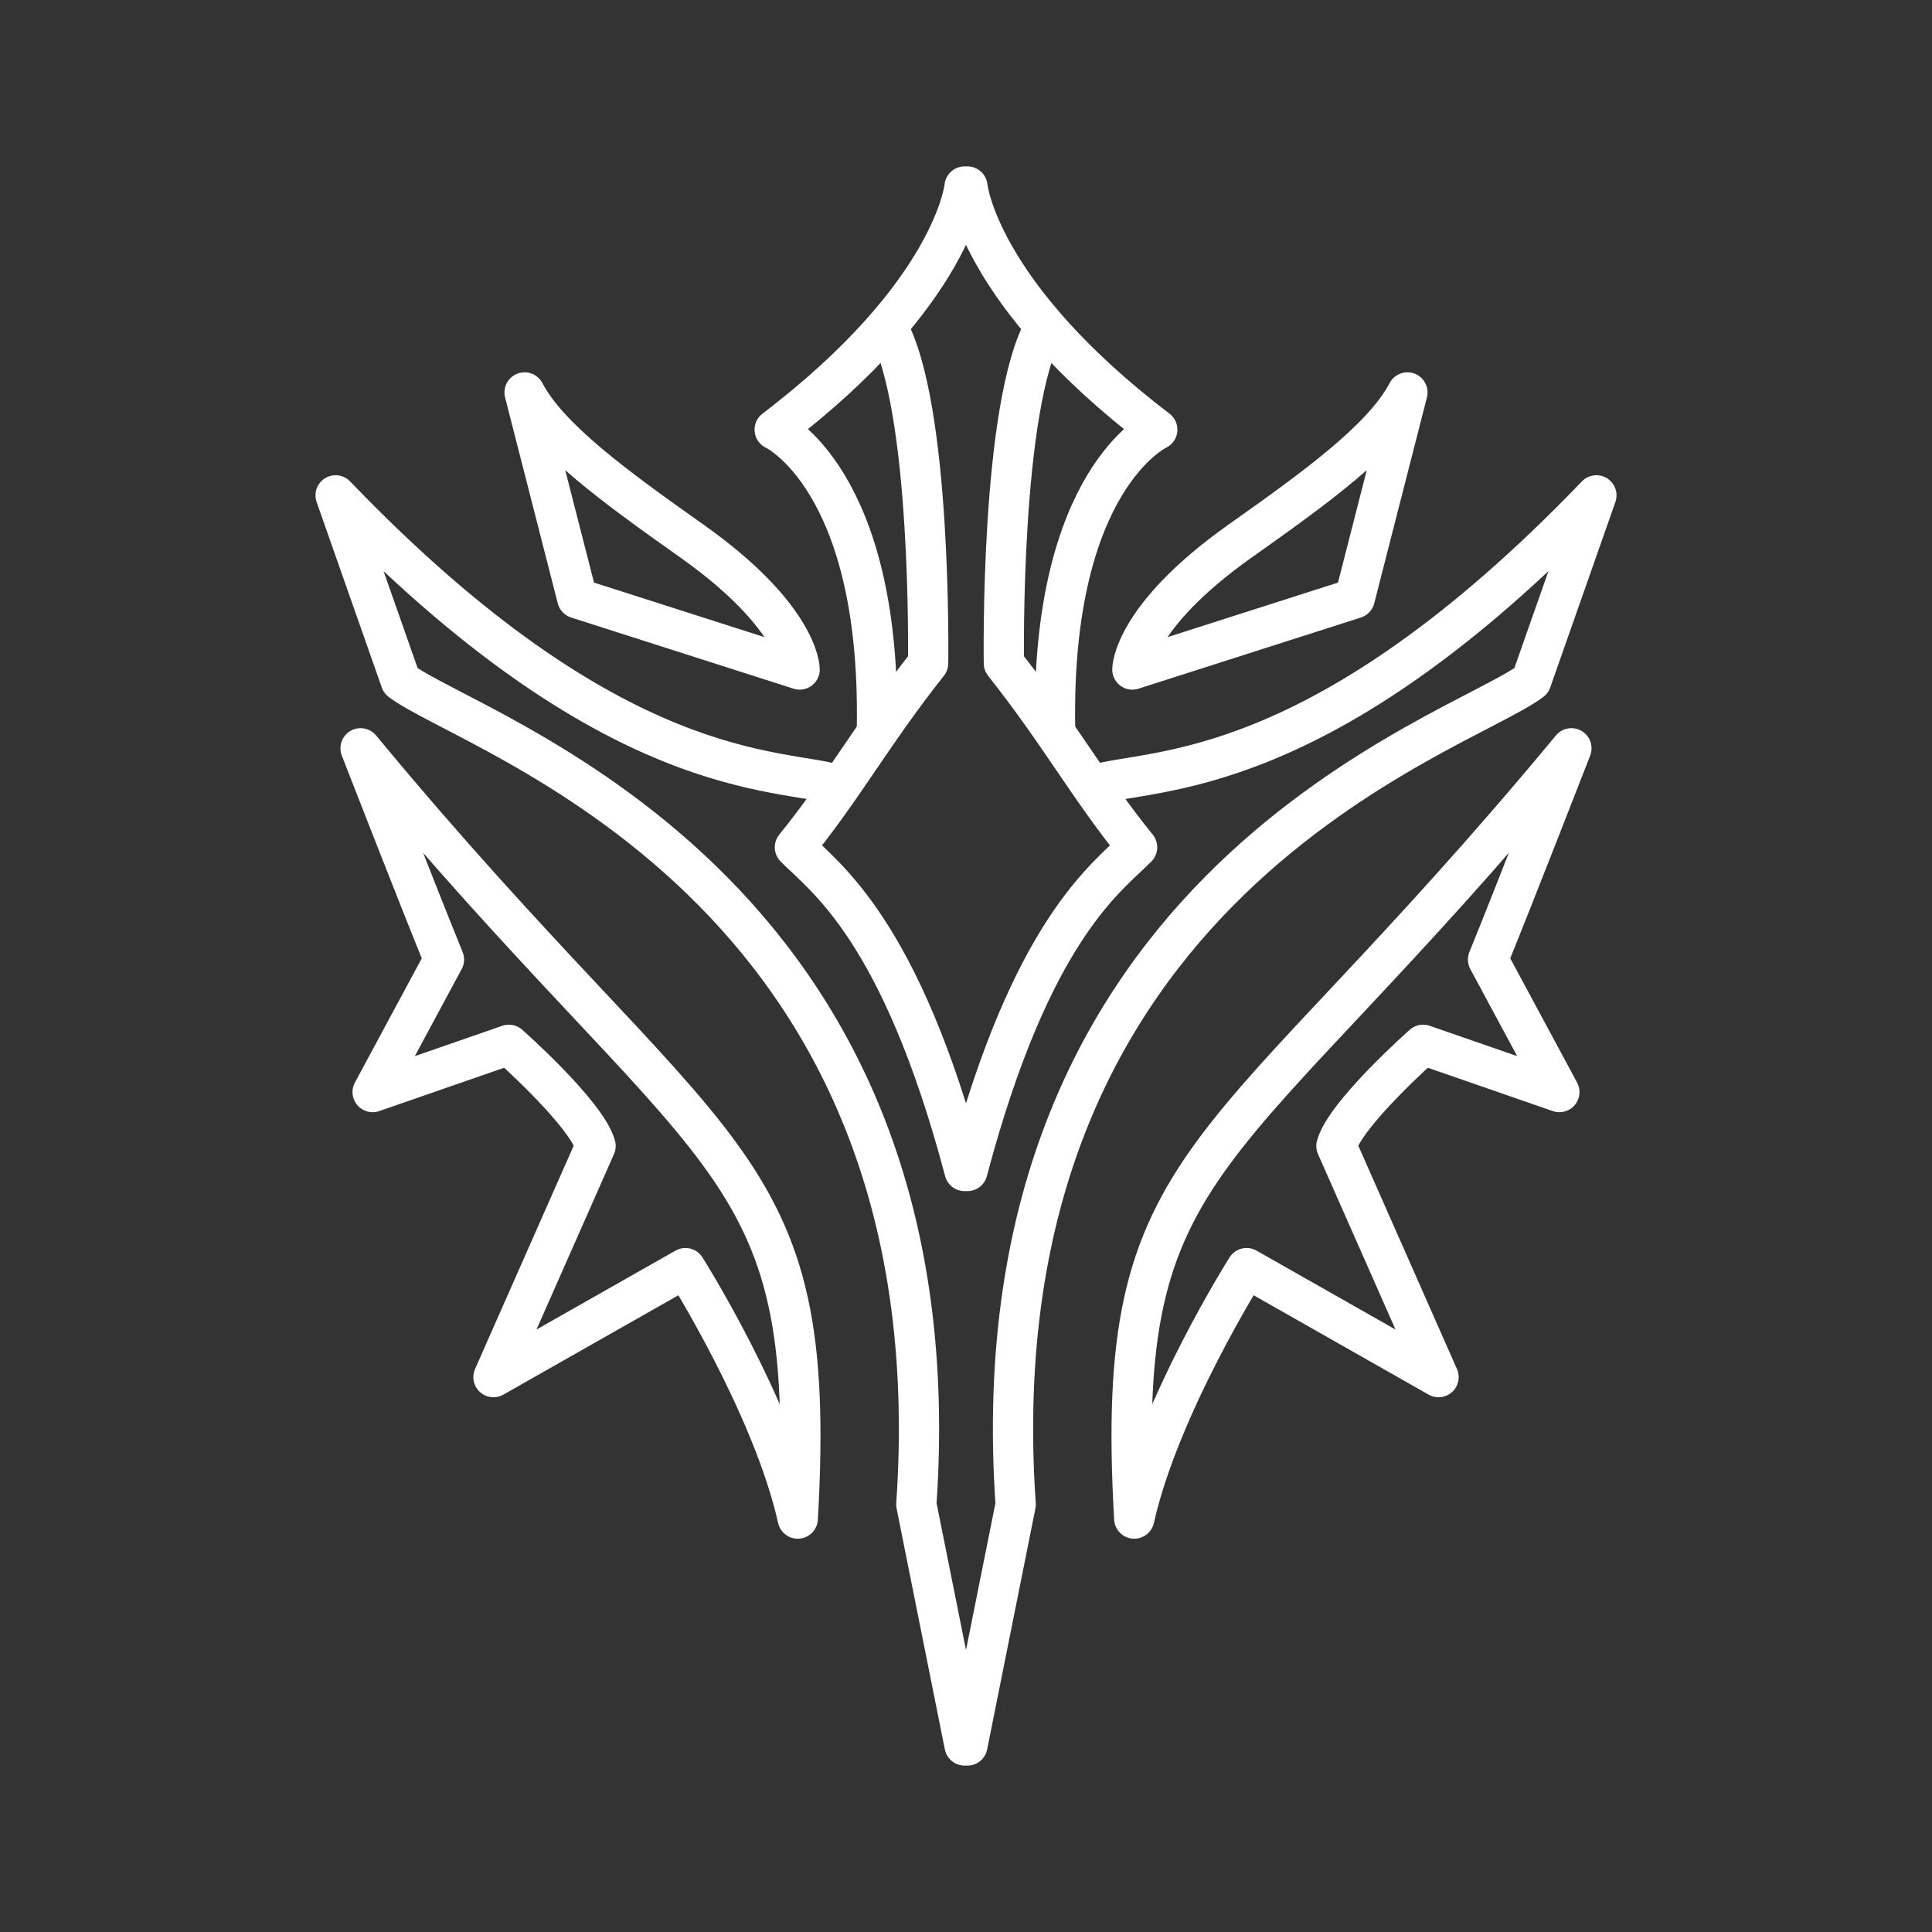 <?xml version="1.0" encoding="UTF-8" standalone="no"?>
<svg
   width="48"
   height="48"
   viewBox="0 0 48 48"
   version="1.1"
   id="svg8"
   sodipodi:docname="sdorica.svg"
   xml:space="preserve"
   inkscape:version="1.2.2 (b0a8486541, 2022-12-01)"
   xmlns:inkscape="http://www.inkscape.org/namespaces/inkscape"
   xmlns:sodipodi="http://sodipodi.sourceforge.net/DTD/sodipodi-0.dtd"
   xmlns="http://www.w3.org/2000/svg"
   xmlns:svg="http://www.w3.org/2000/svg"><rect x="0" y="0" width="48" height="48" fill="#333333" stroke="none"/><sodipodi:namedview
     id="namedview10"
     pagecolor="#505050"
     bordercolor="#eeeeee"
     borderopacity="1"
     inkscape:showpageshadow="0"
     inkscape:pageopacity="0"
     inkscape:pagecheckerboard="0"
     inkscape:deskcolor="#505050"
     showgrid="false"
     showguides="true"
     inkscape:zoom="8.0000003"
     inkscape:cx="33.749999"
     inkscape:cy="22.749999"
     inkscape:window-width="960"
     inkscape:window-height="1051"
     inkscape:window-x="2400"
     inkscape:window-y="0"
     inkscape:window-maximized="0"
     inkscape:current-layer="svg8" /><defs
     id="defs4"><inkscape:path-effect
       effect="mirror_symmetry"
       start_point="24,10.564"
       center_point="24,19.229"
       id="path-effect39925"
       is_visible="true"
       lpeversion="1.2"
       lpesatellites=""
       mode="vertical"
       discard_orig_path="false"
       fuse_paths="false"
       oposite_fuse="false"
       split_items="false"
       split_open="false"
       link_styles="false"
       end_point="24,27.893" /><inkscape:path-effect
       effect="mirror_symmetry"
       start_point="17.624,18.445"
       center_point="24.071,24.736"
       id="path-effect39919"
       is_visible="true"
       lpeversion="1.2"
       lpesatellites=""
       mode="vertical"
       discard_orig_path="false"
       fuse_paths="false"
       oposite_fuse="false"
       split_items="false"
       split_open="false"
       link_styles="false"
       end_point="24.071,45.233" /><inkscape:path-effect
       effect="mirror_symmetry"
       start_point="24,10.564"
       center_point="24,19.229"
       id="path-effect39913"
       is_visible="true"
       lpeversion="1.2"
       lpesatellites=""
       mode="vertical"
       discard_orig_path="false"
       fuse_paths="false"
       oposite_fuse="false"
       split_items="false"
       split_open="false"
       link_styles="false"
       end_point="24,27.893" /><style
       id="style2">.a{fill:none;stroke:#fff;stroke-linecap:round;stroke-linejoin:round;}</style><inkscape:path-effect
       effect="mirror_symmetry"
       start_point="24,10.564"
       center_point="24,19.229"
       id="path-effect1782"
       is_visible="true"
       lpeversion="1.2"
       lpesatellites=""
       mode="vertical"
       discard_orig_path="false"
       fuse_paths="false"
       oposite_fuse="false"
       split_items="false"
       split_open="false"
       link_styles="false"
       end_point="24,27.893" /><inkscape:path-effect
       effect="mirror_symmetry"
       start_point="20.336,12.679"
       center_point="20.336,15.432"
       id="path-effect8828"
       is_visible="true"
       lpeversion="1.2"
       lpesatellites=""
       mode="vertical"
       discard_orig_path="false"
       fuse_paths="false"
       oposite_fuse="false"
       split_items="false"
       split_open="false"
       link_styles="false"
       end_point="20.336,18.185" /><inkscape:path-effect
       effect="mirror_symmetry"
       start_point="20.347,12.82"
       center_point="20.347,15.577"
       id="path-effect8784"
       is_visible="true"
       lpeversion="1.2"
       lpesatellites=""
       mode="vertical"
       discard_orig_path="false"
       fuse_paths="false"
       oposite_fuse="false"
       split_items="false"
       split_open="false"
       link_styles="false"
       end_point="20.347,18.333" /><inkscape:path-effect
       effect="mirror_symmetry"
       start_point="20.848,21.905"
       center_point="20.848,28.975"
       id="path-effect8782"
       is_visible="true"
       lpeversion="1.2"
       lpesatellites=""
       mode="vertical"
       discard_orig_path="false"
       fuse_paths="false"
       oposite_fuse="false"
       split_items="false"
       split_open="false"
       link_styles="false"
       end_point="20.848,36.046" /><inkscape:path-effect
       end_point="24,27.067"
       center_point="24,18.005"
       start_point="24,8.943"
       effect="mirror_symmetry"
       id="path-effect7293"
       is_visible="true"
       lpeversion="1.2"
       lpesatellites=""
       mode="free"
       discard_orig_path="false"
       fuse_paths="false"
       oposite_fuse="false"
       split_items="false"
       split_open="false"
       link_styles="false" /><inkscape:path-effect
       effect="mirror_symmetry"
       start_point="10.869,24.014"
       center_point="20.809,24.014"
       id="path-effect5445"
       is_visible="true"
       lpeversion="1.2"
       lpesatellites=""
       mode="vertical"
       discard_orig_path="false"
       fuse_paths="false"
       oposite_fuse="false"
       split_items="false"
       split_open="false"
       link_styles="false"
       end_point="20.809,35.207" /><inkscape:path-effect
       effect="mirror_symmetry"
       start_point="24,6.931"
       center_point="24,24.114"
       id="path-effect5421"
       is_visible="true"
       lpeversion="1.2"
       lpesatellites=""
       mode="free"
       discard_orig_path="false"
       fuse_paths="false"
       oposite_fuse="false"
       split_items="false"
       split_open="false"
       link_styles="false"
       end_point="24,41.298" /><clipPath
       clipPathUnits="userSpaceOnUse"
       id="clipPath7143"><g
         id="g7147"><g
           inkscape:label="Clip"
           id="use7145"
           style="stroke:#ffffff;stroke-opacity:1"
           clip-path="url(#clipPath7143)"><path
             style="fill:none;stroke:#ffffff;stroke-width:1;stroke-linecap:round;stroke-linejoin:round;stroke-dasharray:none;stroke-opacity:1"
             d="m 20.347,18.333 c 0,0 -1.411,-1.83 -2.988,-2.861 -1.576,-1.031 -2.021,-1.676 -2.532,-2.652 l 0.778,4.103 z"
             id="path7149" /><path
             style="fill:none;stroke:#ffffff;stroke-width:1px;stroke-linecap:round;stroke-linejoin:round;stroke-opacity:1"
             d="m 10.869,27.294 1.633,-4.174 c 0,0 1.097,0.417 2.085,2.297 z"
             id="path7151" /><path
             style="fill:none;stroke:#ffffff;stroke-width:1px;stroke-linecap:round;stroke-linejoin:round;stroke-opacity:1"
             d="m 13.667,32.307 2.546,-5.35 c 0,0 1.114,0.66 1.608,3.269 z"
             id="path7153" /><path
             style="fill:none;stroke:#ffffff;stroke-width:1px;stroke-linecap:round;stroke-linejoin:round;stroke-opacity:1;paint-order:normal"
             d="m 20.809,35.207 c 0,0 -1.067,-1.642 -1.495,-3.449 0,0 0.629,-3.761 -4.279,-8.287 0,0 -2.786,-1.948 -2.839,-4.318 0,0 3.784,3.961 4.326,4.19 0,0 3.41,1.094 4.265,7.653 0,0 -1.129,2.878 0.022,4.212 z"
             id="path7155" /></g></g></clipPath><style
       id="style39931">.a{fill:none;stroke:#fff;stroke-linecap:round;stroke-linejoin:round;}</style><style
       id="style43053">.a{fill:none;stroke:#fff;stroke-linecap:round;stroke-linejoin:round;}</style><style
       id="style43824">.a{fill:none;stroke:#fff;stroke-linecap:round;stroke-linejoin:round;}</style><style
       id="style43836">.a{fill:none;stroke:#fff;stroke-linecap:round;stroke-linejoin:round;}</style><style
       id="style43848">.a{fill:none;stroke:#fff;stroke-linecap:round;stroke-linejoin:round;}</style></defs><path
     style="display:inline;fill:none;stroke:#ffffff;stroke-dasharray:none;stroke-linecap:round;stroke-linejoin:round;stroke-opacity:1;stroke-width:1"
     d="M 23.965 4.634 C 23.965 4.634 23.71 7.276 19.247 10.674 C 19.247 10.674 21.891 11.898 21.787 18.067 M 20.831 19.507 C 19.394 19.061 15.258 19.514 8.338 12.307 L 9.957 16.915 C 11.722 18.262 23.829 21.921 22.766 37.381 L 23.965 43.366 M 24.035 4.634 C 24.035 4.634 24.29 7.276 28.752 10.674 C 28.752 10.674 26.109 11.898 26.213 18.067 M 27.169 19.507 C 28.605 19.061 32.742 19.514 39.662 12.307 L 38.043 16.915 C 36.278 18.262 24.171 21.921 25.234 37.381 L 24.035 43.366"
     id="path39921"
     class="UnoptimicedTransforms" /><path
     style="display:inline;fill:none;stroke:#ffffff;stroke-dasharray:none;stroke-linecap:round;stroke-linejoin:round;stroke-opacity:1;stroke-width:1"
     d="M 19.867 16.634 C 19.867 16.634 19.873 15.339 17.177 13.433 C 15.279 12.091 13.632 10.893 13.033 9.75 L 14.342 14.866 Z M 28.133 16.634 C 28.133 16.634 28.127 15.339 30.823 13.433 C 32.721 12.091 34.368 10.893 34.967 9.75 L 33.658 14.866 Z"
     id="path39915"
     class="UnoptimicedTransforms" /><path
     style="display:inline;fill:none;stroke:#ffffff;stroke-dasharray:none;stroke-linecap:round;stroke-linejoin:round;stroke-opacity:1;stroke-width:1"
     d="M 19.82 37.729 C 20.351 28.495 17.718 29.167 8.958 18.591 C 8.958 18.591 10.385 22.259 11.03 23.84 L 9.258 27.132 L 12.643 25.958 C 12.643 25.958 14.573 27.664 14.797 28.471 L 12.26 34.214 L 17.029 31.506 C 17.029 31.506 19.193 34.928 19.82 37.729 Z M 28.18 37.729 C 27.649 28.495 30.282 29.167 39.041 18.591 C 39.041 18.591 37.615 22.259 36.97 23.84 L 38.742 27.132 L 35.357 25.958 C 35.357 25.958 33.426 27.664 33.203 28.471 L 35.74 34.214 L 30.971 31.506 C 30.971 31.506 28.807 34.928 28.18 37.729 Z"
     id="path39909"
     class="UnoptimicedTransforms" /><path
     style="display:inline;fill:none;stroke:#ffffff;stroke-dasharray:none;stroke-linecap:round;stroke-linejoin:round;stroke-opacity:1;stroke-width:1"
     d="M 22.038 8.112 C 23.159 10.072 23.059 16.479 23.059 16.479 C 21.663 18.243 20.981 19.528 19.749 21.051 C 20.501 21.81 22.374 23.086 23.965 29.093 M 25.961 8.112 C 24.841 10.072 24.941 16.479 24.941 16.479 C 26.337 18.243 27.019 19.528 28.251 21.051 C 27.498 21.81 25.626 23.086 24.035 29.093"
     id="path1780"
     class="UnoptimicedTransforms" /></svg>
